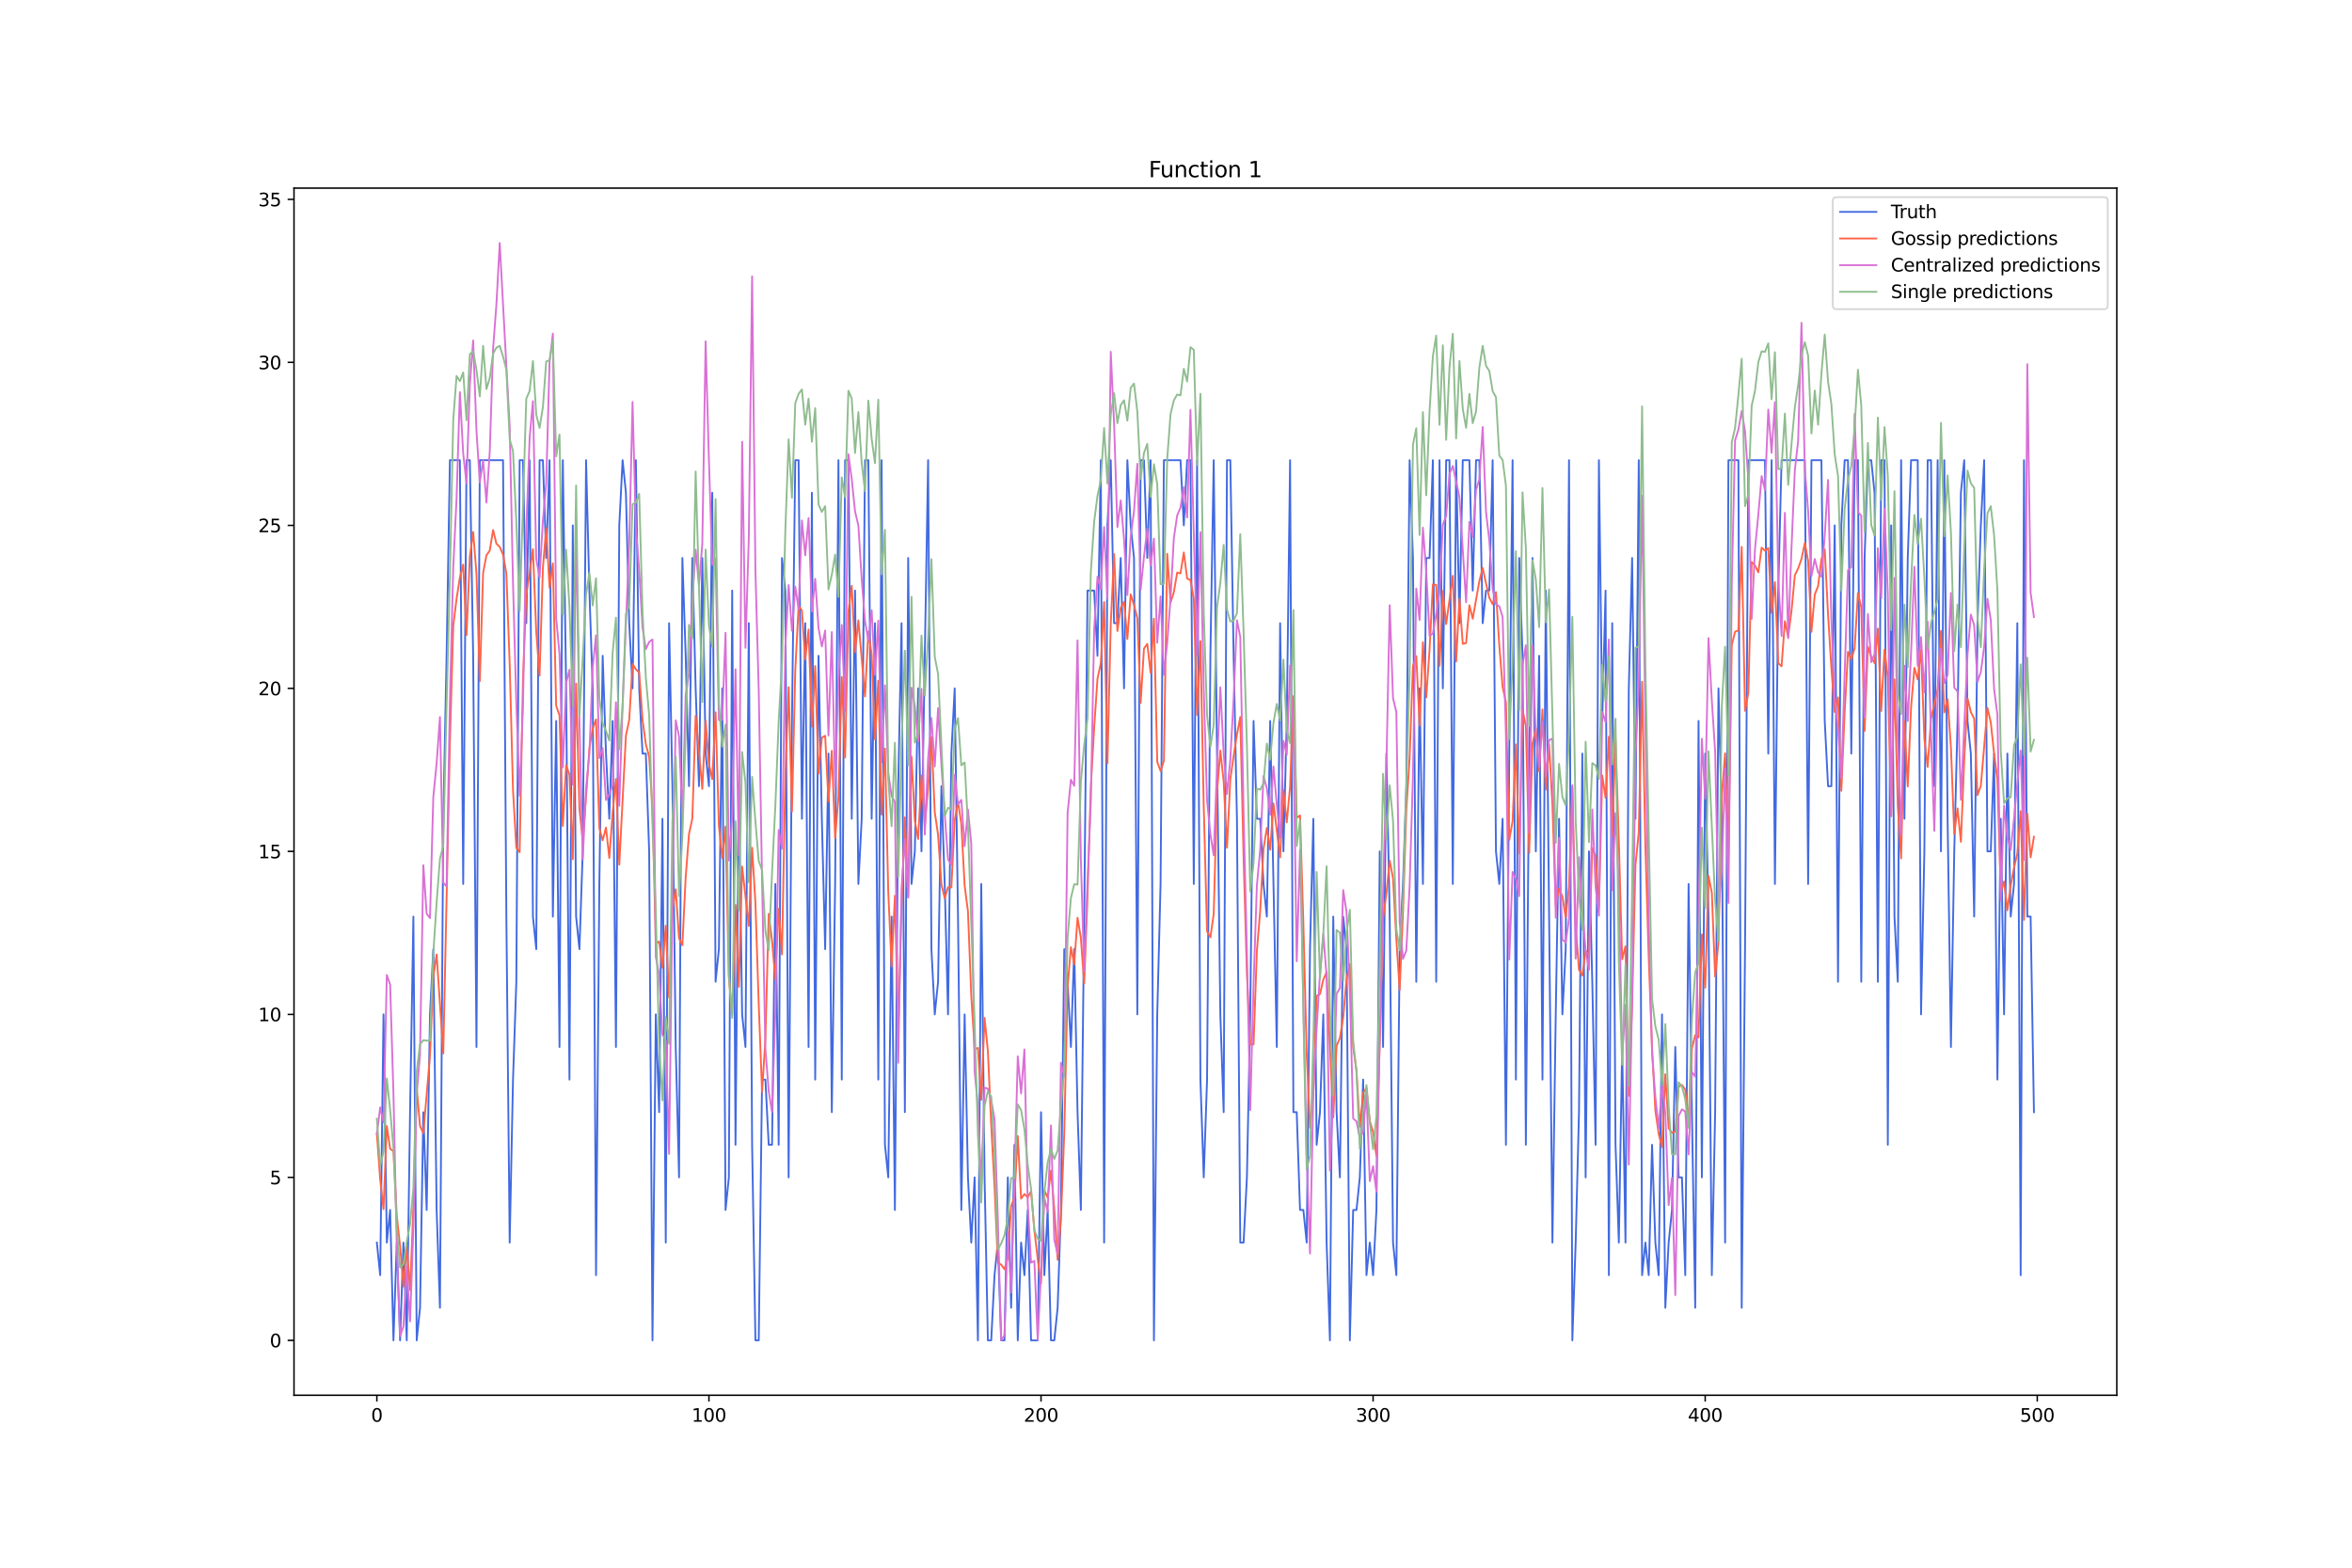 <?xml version="1.0" encoding="utf-8" standalone="no"?>
<!DOCTYPE svg PUBLIC "-//W3C//DTD SVG 1.1//EN"
  "http://www.w3.org/Graphics/SVG/1.1/DTD/svg11.dtd">
<svg xmlns:xlink="http://www.w3.org/1999/xlink" width="1296pt" height="864pt" viewBox="0 0 1296 864" xmlns="http://www.w3.org/2000/svg" version="1.1">
 <defs>
  <style type="text/css">*{stroke-linejoin: round; stroke-linecap: butt}</style>
 </defs>
 <g id="figure_1">
  <g id="patch_1">
   <path d="M 0 864 
L 1296 864 
L 1296 0 
L 0 0 
z
" style="fill: #ffffff"/>
  </g>
  <g id="axes_1">
   <g id="patch_2">
    <path d="M 162 768.96 
L 1166.4 768.96 
L 1166.4 103.68 
L 162 103.68 
z
" style="fill: #ffffff"/>
   </g>
   <g id="matplotlib.axis_1">
    <g id="xtick_1">
     <g id="line2d_1">
      <defs>
       <path id="mdc3d19de23" d="M 0 0 
L 0 3.5 
" style="stroke: #000000; stroke-width: 0.8"/>
      </defs>
      <g>
       <use xlink:href="#mdc3d19de23" x="207.655" y="768.96" style="stroke: #000000; stroke-width: 0.8"/>
      </g>
     </g>
     <g id="text_1">
      <!-- 0 -->
      <g transform="translate(204.473 783.558) scale(0.1 -0.1)">
       <defs>
        <path id="DejaVuSans-30" d="M 2034 4250 
Q 1547 4250 1301 3770 
Q 1056 3291 1056 2328 
Q 1056 1369 1301 889 
Q 1547 409 2034 409 
Q 2525 409 2770 889 
Q 3016 1369 3016 2328 
Q 3016 3291 2770 3770 
Q 2525 4250 2034 4250 
z
M 2034 4750 
Q 2819 4750 3233 4129 
Q 3647 3509 3647 2328 
Q 3647 1150 3233 529 
Q 2819 -91 2034 -91 
Q 1250 -91 836 529 
Q 422 1150 422 2328 
Q 422 3509 836 4129 
Q 1250 4750 2034 4750 
z
" transform="scale(0.016)"/>
       </defs>
       <use xlink:href="#DejaVuSans-30"/>
      </g>
     </g>
    </g>
    <g id="xtick_2">
     <g id="line2d_2">
      <g>
       <use xlink:href="#mdc3d19de23" x="390.639" y="768.96" style="stroke: #000000; stroke-width: 0.8"/>
      </g>
     </g>
     <g id="text_2">
      <!-- 100 -->
      <g transform="translate(381.095 783.558) scale(0.1 -0.1)">
       <defs>
        <path id="DejaVuSans-31" d="M 794 531 
L 1825 531 
L 1825 4091 
L 703 3866 
L 703 4441 
L 1819 4666 
L 2450 4666 
L 2450 531 
L 3481 531 
L 3481 0 
L 794 0 
L 794 531 
z
" transform="scale(0.016)"/>
       </defs>
       <use xlink:href="#DejaVuSans-31"/>
       <use xlink:href="#DejaVuSans-30" x="63.623"/>
       <use xlink:href="#DejaVuSans-30" x="127.246"/>
      </g>
     </g>
    </g>
    <g id="xtick_3">
     <g id="line2d_3">
      <g>
       <use xlink:href="#mdc3d19de23" x="573.623" y="768.96" style="stroke: #000000; stroke-width: 0.8"/>
      </g>
     </g>
     <g id="text_3">
      <!-- 200 -->
      <g transform="translate(564.079 783.558) scale(0.1 -0.1)">
       <defs>
        <path id="DejaVuSans-32" d="M 1228 531 
L 3431 531 
L 3431 0 
L 469 0 
L 469 531 
Q 828 903 1448 1529 
Q 2069 2156 2228 2338 
Q 2531 2678 2651 2914 
Q 2772 3150 2772 3378 
Q 2772 3750 2511 3984 
Q 2250 4219 1831 4219 
Q 1534 4219 1204 4116 
Q 875 4013 500 3803 
L 500 4441 
Q 881 4594 1212 4672 
Q 1544 4750 1819 4750 
Q 2544 4750 2975 4387 
Q 3406 4025 3406 3419 
Q 3406 3131 3298 2873 
Q 3191 2616 2906 2266 
Q 2828 2175 2409 1742 
Q 1991 1309 1228 531 
z
" transform="scale(0.016)"/>
       </defs>
       <use xlink:href="#DejaVuSans-32"/>
       <use xlink:href="#DejaVuSans-30" x="63.623"/>
       <use xlink:href="#DejaVuSans-30" x="127.246"/>
      </g>
     </g>
    </g>
    <g id="xtick_4">
     <g id="line2d_4">
      <g>
       <use xlink:href="#mdc3d19de23" x="756.607" y="768.96" style="stroke: #000000; stroke-width: 0.8"/>
      </g>
     </g>
     <g id="text_4">
      <!-- 300 -->
      <g transform="translate(747.063 783.558) scale(0.1 -0.1)">
       <defs>
        <path id="DejaVuSans-33" d="M 2597 2516 
Q 3050 2419 3304 2112 
Q 3559 1806 3559 1356 
Q 3559 666 3084 287 
Q 2609 -91 1734 -91 
Q 1441 -91 1130 -33 
Q 819 25 488 141 
L 488 750 
Q 750 597 1062 519 
Q 1375 441 1716 441 
Q 2309 441 2620 675 
Q 2931 909 2931 1356 
Q 2931 1769 2642 2001 
Q 2353 2234 1838 2234 
L 1294 2234 
L 1294 2753 
L 1863 2753 
Q 2328 2753 2575 2939 
Q 2822 3125 2822 3475 
Q 2822 3834 2567 4026 
Q 2313 4219 1838 4219 
Q 1578 4219 1281 4162 
Q 984 4106 628 3988 
L 628 4550 
Q 988 4650 1302 4700 
Q 1616 4750 1894 4750 
Q 2613 4750 3031 4423 
Q 3450 4097 3450 3541 
Q 3450 3153 3228 2886 
Q 3006 2619 2597 2516 
z
" transform="scale(0.016)"/>
       </defs>
       <use xlink:href="#DejaVuSans-33"/>
       <use xlink:href="#DejaVuSans-30" x="63.623"/>
       <use xlink:href="#DejaVuSans-30" x="127.246"/>
      </g>
     </g>
    </g>
    <g id="xtick_5">
     <g id="line2d_5">
      <g>
       <use xlink:href="#mdc3d19de23" x="939.591" y="768.96" style="stroke: #000000; stroke-width: 0.8"/>
      </g>
     </g>
     <g id="text_5">
      <!-- 400 -->
      <g transform="translate(930.047 783.558) scale(0.1 -0.1)">
       <defs>
        <path id="DejaVuSans-34" d="M 2419 4116 
L 825 1625 
L 2419 1625 
L 2419 4116 
z
M 2253 4666 
L 3047 4666 
L 3047 1625 
L 3713 1625 
L 3713 1100 
L 3047 1100 
L 3047 0 
L 2419 0 
L 2419 1100 
L 313 1100 
L 313 1709 
L 2253 4666 
z
" transform="scale(0.016)"/>
       </defs>
       <use xlink:href="#DejaVuSans-34"/>
       <use xlink:href="#DejaVuSans-30" x="63.623"/>
       <use xlink:href="#DejaVuSans-30" x="127.246"/>
      </g>
     </g>
    </g>
    <g id="xtick_6">
     <g id="line2d_6">
      <g>
       <use xlink:href="#mdc3d19de23" x="1122.575" y="768.96" style="stroke: #000000; stroke-width: 0.8"/>
      </g>
     </g>
     <g id="text_6">
      <!-- 500 -->
      <g transform="translate(1113.032 783.558) scale(0.1 -0.1)">
       <defs>
        <path id="DejaVuSans-35" d="M 691 4666 
L 3169 4666 
L 3169 4134 
L 1269 4134 
L 1269 2991 
Q 1406 3038 1543 3061 
Q 1681 3084 1819 3084 
Q 2600 3084 3056 2656 
Q 3513 2228 3513 1497 
Q 3513 744 3044 326 
Q 2575 -91 1722 -91 
Q 1428 -91 1123 -41 
Q 819 9 494 109 
L 494 744 
Q 775 591 1075 516 
Q 1375 441 1709 441 
Q 2250 441 2565 725 
Q 2881 1009 2881 1497 
Q 2881 1984 2565 2268 
Q 2250 2553 1709 2553 
Q 1456 2553 1204 2497 
Q 953 2441 691 2322 
L 691 4666 
z
" transform="scale(0.016)"/>
       </defs>
       <use xlink:href="#DejaVuSans-35"/>
       <use xlink:href="#DejaVuSans-30" x="63.623"/>
       <use xlink:href="#DejaVuSans-30" x="127.246"/>
      </g>
     </g>
    </g>
   </g>
   <g id="matplotlib.axis_2">
    <g id="ytick_1">
     <g id="line2d_7">
      <defs>
       <path id="m608ee6c0a7" d="M 0 0 
L -3.5 0 
" style="stroke: #000000; stroke-width: 0.8"/>
      </defs>
      <g>
       <use xlink:href="#m608ee6c0a7" x="162" y="738.72" style="stroke: #000000; stroke-width: 0.8"/>
      </g>
     </g>
     <g id="text_7">
      <!-- 0 -->
      <g transform="translate(148.637 742.519) scale(0.1 -0.1)">
       <use xlink:href="#DejaVuSans-30"/>
      </g>
     </g>
    </g>
    <g id="ytick_2">
     <g id="line2d_8">
      <g>
       <use xlink:href="#m608ee6c0a7" x="162" y="648.886" style="stroke: #000000; stroke-width: 0.8"/>
      </g>
     </g>
     <g id="text_8">
      <!-- 5 -->
      <g transform="translate(148.637 652.685) scale(0.1 -0.1)">
       <use xlink:href="#DejaVuSans-35"/>
      </g>
     </g>
    </g>
    <g id="ytick_3">
     <g id="line2d_9">
      <g>
       <use xlink:href="#m608ee6c0a7" x="162" y="559.052" style="stroke: #000000; stroke-width: 0.8"/>
      </g>
     </g>
     <g id="text_9">
      <!-- 10 -->
      <g transform="translate(142.275 562.851) scale(0.1 -0.1)">
       <use xlink:href="#DejaVuSans-31"/>
       <use xlink:href="#DejaVuSans-30" x="63.623"/>
      </g>
     </g>
    </g>
    <g id="ytick_4">
     <g id="line2d_10">
      <g>
       <use xlink:href="#m608ee6c0a7" x="162" y="469.218" style="stroke: #000000; stroke-width: 0.8"/>
      </g>
     </g>
     <g id="text_10">
      <!-- 15 -->
      <g transform="translate(142.275 473.017) scale(0.1 -0.1)">
       <use xlink:href="#DejaVuSans-31"/>
       <use xlink:href="#DejaVuSans-35" x="63.623"/>
      </g>
     </g>
    </g>
    <g id="ytick_5">
     <g id="line2d_11">
      <g>
       <use xlink:href="#m608ee6c0a7" x="162" y="379.384" style="stroke: #000000; stroke-width: 0.8"/>
      </g>
     </g>
     <g id="text_11">
      <!-- 20 -->
      <g transform="translate(142.275 383.183) scale(0.1 -0.1)">
       <use xlink:href="#DejaVuSans-32"/>
       <use xlink:href="#DejaVuSans-30" x="63.623"/>
      </g>
     </g>
    </g>
    <g id="ytick_6">
     <g id="line2d_12">
      <g>
       <use xlink:href="#m608ee6c0a7" x="162" y="289.55" style="stroke: #000000; stroke-width: 0.8"/>
      </g>
     </g>
     <g id="text_12">
      <!-- 25 -->
      <g transform="translate(142.275 293.349) scale(0.1 -0.1)">
       <use xlink:href="#DejaVuSans-32"/>
       <use xlink:href="#DejaVuSans-35" x="63.623"/>
      </g>
     </g>
    </g>
    <g id="ytick_7">
     <g id="line2d_13">
      <g>
       <use xlink:href="#m608ee6c0a7" x="162" y="199.716" style="stroke: #000000; stroke-width: 0.8"/>
      </g>
     </g>
     <g id="text_13">
      <!-- 30 -->
      <g transform="translate(142.275 203.515) scale(0.1 -0.1)">
       <use xlink:href="#DejaVuSans-33"/>
       <use xlink:href="#DejaVuSans-30" x="63.623"/>
      </g>
     </g>
    </g>
    <g id="ytick_8">
     <g id="line2d_14">
      <g>
       <use xlink:href="#m608ee6c0a7" x="162" y="109.882" style="stroke: #000000; stroke-width: 0.8"/>
      </g>
     </g>
     <g id="text_14">
      <!-- 35 -->
      <g transform="translate(142.275 113.681) scale(0.1 -0.1)">
       <use xlink:href="#DejaVuSans-33"/>
       <use xlink:href="#DejaVuSans-35" x="63.623"/>
      </g>
     </g>
    </g>
   </g>
   <g id="line2d_15">
    <path d="M 207.655 684.82 
L 209.484 702.786 
L 211.314 559.052 
L 213.144 684.82 
L 214.974 666.853 
L 216.804 738.72 
L 218.634 684.82 
L 220.463 738.72 
L 222.293 684.82 
L 224.123 738.72 
L 225.953 612.952 
L 227.783 505.152 
L 229.613 738.72 
L 231.442 720.753 
L 233.272 612.952 
L 235.102 666.853 
L 236.932 559.052 
L 238.762 523.118 
L 240.592 666.853 
L 242.422 720.753 
L 244.251 451.251 
L 246.081 361.417 
L 247.911 253.616 
L 253.401 253.616 
L 255.23 487.185 
L 257.06 253.616 
L 258.89 253.616 
L 260.72 361.417 
L 262.55 577.019 
L 264.38 253.616 
L 277.189 253.616 
L 279.018 505.152 
L 280.848 684.82 
L 282.678 594.986 
L 284.508 541.085 
L 286.338 253.616 
L 288.168 253.616 
L 289.997 343.45 
L 291.827 253.616 
L 293.657 505.152 
L 295.487 523.118 
L 297.317 253.616 
L 299.147 253.616 
L 300.976 307.517 
L 302.806 253.616 
L 304.636 505.152 
L 306.466 397.351 
L 308.296 577.019 
L 310.126 253.616 
L 311.956 379.384 
L 313.785 594.986 
L 315.615 289.55 
L 317.445 505.152 
L 319.275 523.118 
L 321.105 469.218 
L 322.935 253.616 
L 324.764 325.483 
L 326.594 379.384 
L 328.424 702.786 
L 330.254 487.185 
L 332.084 361.417 
L 333.914 415.318 
L 335.743 451.251 
L 337.573 397.351 
L 339.403 577.019 
L 341.233 289.55 
L 343.063 253.616 
L 344.893 271.583 
L 346.723 343.45 
L 348.552 379.384 
L 350.382 253.616 
L 352.212 379.384 
L 354.042 415.318 
L 355.872 415.318 
L 357.702 469.218 
L 359.531 738.72 
L 361.361 559.052 
L 363.191 612.952 
L 365.021 451.251 
L 366.851 684.82 
L 368.681 343.45 
L 370.51 433.284 
L 372.34 577.019 
L 374.17 648.886 
L 376 307.517 
L 377.83 361.417 
L 379.66 433.284 
L 381.489 307.517 
L 383.319 379.384 
L 385.149 433.284 
L 386.979 307.517 
L 388.809 415.318 
L 390.639 433.284 
L 392.469 271.583 
L 394.298 541.085 
L 396.128 523.118 
L 397.958 379.384 
L 399.788 666.853 
L 401.618 648.886 
L 403.448 325.483 
L 405.277 630.919 
L 407.107 433.284 
L 408.937 559.052 
L 410.767 577.019 
L 412.597 343.45 
L 414.427 630.919 
L 416.256 738.72 
L 418.086 738.72 
L 419.916 594.986 
L 421.746 594.986 
L 423.576 630.919 
L 425.406 630.919 
L 427.236 487.185 
L 429.065 630.919 
L 430.895 307.517 
L 432.725 325.483 
L 434.555 648.886 
L 436.385 397.351 
L 438.215 253.616 
L 440.044 253.616 
L 441.874 451.251 
L 443.704 343.45 
L 445.534 577.019 
L 447.364 271.583 
L 449.194 594.986 
L 451.023 361.417 
L 452.853 451.251 
L 454.683 523.118 
L 456.513 415.318 
L 458.343 612.952 
L 460.173 487.185 
L 462.003 253.616 
L 463.832 594.986 
L 465.662 253.616 
L 467.492 253.616 
L 469.322 451.251 
L 471.152 325.483 
L 472.982 487.185 
L 474.811 451.251 
L 476.641 253.616 
L 478.471 253.616 
L 480.301 451.251 
L 482.131 343.45 
L 483.961 594.986 
L 485.79 253.616 
L 487.62 630.919 
L 489.45 648.886 
L 491.28 505.152 
L 493.11 666.853 
L 494.94 433.284 
L 496.77 343.45 
L 498.599 612.952 
L 500.429 307.517 
L 502.259 487.185 
L 504.089 469.218 
L 505.919 379.384 
L 507.749 469.218 
L 511.408 253.616 
L 513.238 523.118 
L 515.068 559.052 
L 516.898 541.085 
L 518.728 433.284 
L 520.557 487.185 
L 522.387 559.052 
L 524.217 415.318 
L 526.047 379.384 
L 527.877 505.152 
L 529.707 666.853 
L 531.536 559.052 
L 533.366 648.886 
L 535.196 684.82 
L 537.026 648.886 
L 538.856 738.72 
L 540.686 487.185 
L 542.516 648.886 
L 544.345 738.72 
L 546.175 738.72 
L 548.005 702.786 
L 549.835 684.82 
L 551.665 738.72 
L 553.495 738.72 
L 555.324 648.886 
L 557.154 720.753 
L 558.984 630.919 
L 560.814 738.72 
L 562.644 684.82 
L 564.474 702.786 
L 566.303 666.853 
L 568.133 738.72 
L 571.793 738.72 
L 573.623 612.952 
L 575.453 702.786 
L 577.283 666.853 
L 579.112 738.72 
L 580.942 738.72 
L 582.772 720.753 
L 584.602 666.853 
L 586.432 523.118 
L 588.262 541.085 
L 590.091 577.019 
L 591.921 523.118 
L 593.751 612.952 
L 595.581 666.853 
L 597.411 505.152 
L 599.241 325.483 
L 602.9 325.483 
L 604.73 361.417 
L 606.56 253.616 
L 608.39 684.82 
L 610.22 289.55 
L 612.05 253.616 
L 613.879 343.45 
L 615.709 343.45 
L 617.539 307.517 
L 619.369 379.384 
L 621.199 253.616 
L 623.029 289.55 
L 624.858 307.517 
L 626.688 559.052 
L 628.518 253.616 
L 630.348 253.616 
L 632.178 307.517 
L 634.008 253.616 
L 635.837 738.72 
L 637.667 559.052 
L 639.497 487.185 
L 641.327 253.616 
L 650.476 253.616 
L 652.306 289.55 
L 654.136 253.616 
L 655.966 253.616 
L 657.796 487.185 
L 659.625 253.616 
L 661.455 594.986 
L 663.285 648.886 
L 665.115 594.986 
L 666.945 361.417 
L 668.775 253.616 
L 670.604 415.318 
L 672.434 559.052 
L 674.264 612.952 
L 676.094 253.616 
L 677.924 253.616 
L 679.754 361.417 
L 681.583 451.251 
L 683.413 684.82 
L 685.243 684.82 
L 687.073 648.886 
L 688.903 559.052 
L 690.733 397.351 
L 692.563 451.251 
L 694.392 451.251 
L 696.222 487.185 
L 698.052 505.152 
L 699.882 397.351 
L 703.542 577.019 
L 705.371 343.45 
L 707.201 469.218 
L 709.031 397.351 
L 710.861 253.616 
L 712.691 612.952 
L 714.521 612.952 
L 716.35 666.853 
L 718.18 666.853 
L 720.01 684.82 
L 721.84 523.118 
L 723.67 451.251 
L 725.5 630.919 
L 727.33 612.952 
L 729.159 559.052 
L 730.989 684.82 
L 732.819 738.72 
L 734.649 505.152 
L 736.479 612.952 
L 738.309 648.886 
L 740.138 505.152 
L 741.968 523.118 
L 743.798 738.72 
L 745.628 666.853 
L 747.458 666.853 
L 749.288 648.886 
L 751.117 594.986 
L 752.947 702.786 
L 754.777 684.82 
L 756.607 702.786 
L 758.437 666.853 
L 760.267 469.218 
L 762.097 577.019 
L 763.926 415.318 
L 765.756 505.152 
L 767.586 684.82 
L 769.416 702.786 
L 771.246 523.118 
L 773.076 487.185 
L 774.905 433.284 
L 776.735 253.616 
L 778.565 307.517 
L 780.395 541.085 
L 782.225 379.384 
L 784.055 487.185 
L 785.884 307.517 
L 787.714 307.517 
L 789.544 253.616 
L 791.374 541.085 
L 793.204 253.616 
L 795.034 379.384 
L 796.864 253.616 
L 798.693 253.616 
L 800.523 487.185 
L 802.353 253.616 
L 804.183 343.45 
L 806.013 253.616 
L 809.672 253.616 
L 811.502 325.483 
L 813.332 253.616 
L 815.162 253.616 
L 816.992 343.45 
L 818.822 325.483 
L 820.651 325.483 
L 822.481 253.616 
L 824.311 469.218 
L 826.141 487.185 
L 827.971 451.251 
L 829.801 630.919 
L 831.63 415.318 
L 833.46 253.616 
L 835.29 594.986 
L 837.12 307.517 
L 838.95 361.417 
L 840.78 630.919 
L 842.61 415.318 
L 844.439 307.517 
L 846.269 469.218 
L 848.099 361.417 
L 849.929 594.986 
L 851.759 325.483 
L 855.418 684.82 
L 857.248 559.052 
L 859.078 451.251 
L 860.908 559.052 
L 862.738 523.118 
L 864.568 253.616 
L 866.397 738.72 
L 868.227 684.82 
L 870.057 612.952 
L 871.887 415.318 
L 873.717 648.886 
L 875.547 469.218 
L 877.377 541.085 
L 879.206 630.919 
L 881.036 253.616 
L 882.866 397.351 
L 884.696 325.483 
L 886.526 702.786 
L 888.356 343.45 
L 890.185 630.919 
L 892.015 684.82 
L 893.845 577.019 
L 895.675 684.82 
L 897.505 379.384 
L 899.335 307.517 
L 901.164 451.251 
L 902.994 253.616 
L 904.824 702.786 
L 906.654 684.82 
L 908.484 702.786 
L 910.314 630.919 
L 912.144 684.82 
L 913.973 702.786 
L 915.803 559.052 
L 917.633 720.753 
L 919.463 684.82 
L 921.293 666.853 
L 923.123 577.019 
L 924.952 648.886 
L 926.782 648.886 
L 928.612 702.786 
L 930.442 487.185 
L 932.272 612.952 
L 934.102 720.753 
L 935.931 397.351 
L 937.761 648.886 
L 939.591 415.318 
L 941.421 505.152 
L 943.251 702.786 
L 945.081 612.952 
L 946.911 379.384 
L 948.74 451.251 
L 950.57 684.82 
L 952.4 253.616 
L 957.89 253.616 
L 959.719 720.753 
L 961.549 523.118 
L 963.379 253.616 
L 972.528 253.616 
L 974.358 415.318 
L 976.188 253.616 
L 978.018 487.185 
L 979.848 325.483 
L 981.678 253.616 
L 994.486 253.616 
L 996.316 487.185 
L 998.146 253.616 
L 1003.636 253.616 
L 1005.465 397.351 
L 1007.295 433.284 
L 1009.125 433.284 
L 1010.955 289.55 
L 1012.785 541.085 
L 1014.615 289.55 
L 1016.444 253.616 
L 1018.274 253.616 
L 1020.104 415.318 
L 1021.934 253.616 
L 1023.764 253.616 
L 1025.594 541.085 
L 1027.424 307.517 
L 1029.253 253.616 
L 1031.083 253.616 
L 1032.913 271.583 
L 1034.743 541.085 
L 1036.573 253.616 
L 1038.403 253.616 
L 1040.232 630.919 
L 1042.062 289.55 
L 1043.892 505.152 
L 1045.722 541.085 
L 1047.552 253.616 
L 1049.382 451.251 
L 1051.211 307.517 
L 1053.041 253.616 
L 1056.701 253.616 
L 1058.531 559.052 
L 1060.361 469.218 
L 1062.191 253.616 
L 1064.02 253.616 
L 1065.85 433.284 
L 1067.68 253.616 
L 1069.51 469.218 
L 1071.34 253.616 
L 1073.17 451.251 
L 1074.999 577.019 
L 1076.829 469.218 
L 1078.659 397.351 
L 1080.489 271.583 
L 1082.319 253.616 
L 1084.149 397.351 
L 1085.978 415.318 
L 1087.808 505.152 
L 1089.638 343.45 
L 1091.468 289.55 
L 1093.298 253.616 
L 1095.128 469.218 
L 1096.958 469.218 
L 1098.787 415.318 
L 1100.617 594.986 
L 1102.447 451.251 
L 1104.277 559.052 
L 1106.107 415.318 
L 1107.937 505.152 
L 1109.766 487.185 
L 1111.596 343.45 
L 1113.426 702.786 
L 1115.256 253.616 
L 1117.086 505.152 
L 1118.916 505.152 
L 1120.745 612.952 
L 1120.745 612.952 
" clip-path="url(#p9d511577e4)" style="fill: none; stroke: #4169e1; stroke-linecap: square"/>
   </g>
   <g id="line2d_16">
    <path d="M 207.655 624.618 
L 209.484 649.99 
L 211.314 666.431 
L 213.144 620.6 
L 214.974 633.186 
L 216.804 634.45 
L 218.634 670.069 
L 220.463 686.858 
L 222.293 709.064 
L 224.123 687.302 
L 225.953 711.032 
L 227.783 665.242 
L 229.613 599.518 
L 231.442 620.645 
L 233.272 624.54 
L 236.932 581.748 
L 238.762 538.182 
L 240.592 526.014 
L 244.251 580.612 
L 247.911 409.073 
L 249.741 344.952 
L 251.571 330.086 
L 253.401 318.261 
L 255.23 311.159 
L 257.06 349.996 
L 258.89 306.728 
L 260.72 293.189 
L 262.55 316.276 
L 264.38 375.419 
L 266.209 315.64 
L 268.039 306.008 
L 269.869 303.417 
L 271.699 292.105 
L 273.529 299.617 
L 275.359 301.437 
L 277.189 305.71 
L 279.018 315.922 
L 280.848 365.934 
L 282.678 435.622 
L 284.508 467.165 
L 286.338 469.677 
L 288.168 374.414 
L 289.997 327.954 
L 293.657 302.666 
L 295.487 348.393 
L 297.317 372.33 
L 299.147 313.055 
L 300.976 290.955 
L 302.806 324 
L 304.636 310.506 
L 306.466 388.95 
L 308.296 394.306 
L 310.126 455.182 
L 311.956 421.726 
L 313.785 426.902 
L 315.615 473.519 
L 317.445 376.758 
L 319.275 445.8 
L 321.105 463.108 
L 322.935 439.235 
L 324.764 412.582 
L 326.594 401.494 
L 328.424 396.5 
L 330.254 456.48 
L 332.084 463.162 
L 333.914 456.096 
L 335.743 472.922 
L 337.573 447.865 
L 339.403 429.307 
L 341.233 476.552 
L 344.893 405.395 
L 346.723 396.814 
L 348.552 365.957 
L 350.382 368.898 
L 352.212 370.653 
L 354.042 396.583 
L 355.872 410.27 
L 357.702 417.025 
L 359.531 445.873 
L 361.361 520.047 
L 363.191 518.905 
L 365.021 533.373 
L 366.851 510.193 
L 368.681 549.815 
L 370.51 501.667 
L 372.34 490.088 
L 374.17 517.19 
L 376 520.961 
L 377.83 483.344 
L 379.66 459.614 
L 381.489 451.107 
L 383.319 394.467 
L 386.979 434.809 
L 388.809 397.116 
L 390.639 421.128 
L 392.469 429.402 
L 394.298 392.593 
L 396.128 455.138 
L 397.958 472.97 
L 399.788 455.519 
L 401.618 538.663 
L 403.448 559.289 
L 405.277 498.756 
L 407.107 543.872 
L 408.937 477.571 
L 412.597 510.339 
L 414.427 467.237 
L 416.256 497.666 
L 418.086 553.675 
L 419.916 601.82 
L 421.746 572.869 
L 423.576 503.632 
L 425.406 518.431 
L 427.236 539.77 
L 429.065 500.905 
L 430.895 526.02 
L 432.725 427.726 
L 434.555 378.73 
L 436.385 447.282 
L 438.215 369.373 
L 440.044 333.863 
L 441.874 336.515 
L 443.704 363.519 
L 445.534 346.967 
L 447.364 400.479 
L 449.194 367.089 
L 451.023 426.416 
L 452.853 406.533 
L 454.683 405.498 
L 456.513 441.793 
L 458.343 413.785 
L 460.173 461.803 
L 462.003 439.378 
L 463.832 373.083 
L 465.662 417.528 
L 467.492 337.081 
L 469.322 322.836 
L 471.152 359.463 
L 472.982 341.904 
L 476.641 383.857 
L 478.471 348.093 
L 480.301 360.705 
L 482.131 407.485 
L 483.961 375.175 
L 485.79 448.962 
L 487.62 412.539 
L 489.45 491.573 
L 491.28 532.666 
L 493.11 493.648 
L 494.94 568.046 
L 496.77 498.304 
L 498.599 450.473 
L 500.429 494.071 
L 502.259 417.014 
L 504.089 452.279 
L 505.919 462.375 
L 507.749 427.416 
L 509.578 455.322 
L 511.408 434.316 
L 513.238 406.239 
L 515.068 447.535 
L 516.898 460.116 
L 518.728 487.368 
L 520.557 495.049 
L 522.387 488.963 
L 524.217 489.088 
L 526.047 452.23 
L 527.877 441.856 
L 529.707 454.056 
L 531.536 488.043 
L 533.366 502.298 
L 535.196 549.05 
L 537.026 578.062 
L 538.856 577.548 
L 540.686 606.168 
L 542.516 560.981 
L 544.345 579.317 
L 546.175 619.869 
L 548.005 653.701 
L 549.835 695.805 
L 551.665 696.983 
L 553.495 699.515 
L 555.324 693.341 
L 557.154 664.891 
L 558.984 659.773 
L 560.814 626.092 
L 562.644 660.611 
L 564.474 658.053 
L 566.303 659.953 
L 568.133 656.489 
L 569.963 677.993 
L 571.793 693.894 
L 573.623 707.291 
L 575.453 655.983 
L 577.283 660.116 
L 579.112 645.178 
L 580.942 666.196 
L 582.772 694.285 
L 584.602 671.904 
L 586.432 624.434 
L 588.262 544.029 
L 590.091 522.032 
L 591.921 531.495 
L 593.751 505.8 
L 595.581 516.937 
L 597.411 541.997 
L 599.241 494.365 
L 601.07 433.458 
L 602.9 401.17 
L 604.73 374.091 
L 606.56 365.521 
L 608.39 331.812 
L 610.22 420.749 
L 612.05 343.756 
L 613.879 305.351 
L 615.709 347.791 
L 617.539 334.93 
L 619.369 331.719 
L 621.199 352.189 
L 623.029 327.596 
L 624.858 333.45 
L 626.688 340.72 
L 628.518 387.387 
L 630.348 357.48 
L 632.178 354.826 
L 634.008 370.786 
L 635.837 340.989 
L 637.667 419.827 
L 639.497 424.95 
L 641.327 419.295 
L 643.157 305.196 
L 644.987 332.093 
L 646.817 326.368 
L 648.646 315.561 
L 650.476 316.026 
L 652.306 304.461 
L 654.136 318.817 
L 655.966 319.755 
L 657.796 329.932 
L 659.625 394.029 
L 661.455 353.342 
L 663.285 444.615 
L 665.115 513.298 
L 666.945 516.594 
L 668.775 503.754 
L 670.604 436.794 
L 672.434 413.67 
L 674.264 430.772 
L 676.094 467.215 
L 677.924 429.493 
L 679.754 416.523 
L 681.583 404.887 
L 683.413 395.184 
L 685.243 472.86 
L 687.073 536.82 
L 688.903 575.57 
L 690.733 575.648 
L 692.563 524.147 
L 694.392 501.996 
L 696.222 467.796 
L 698.052 456.33 
L 699.882 468.322 
L 701.712 442.804 
L 705.371 472.549 
L 707.201 435.671 
L 709.031 453.253 
L 710.861 433.592 
L 712.691 383.693 
L 714.521 450.766 
L 716.35 449.418 
L 718.18 508.768 
L 720.01 580.479 
L 721.84 621.538 
L 723.67 602.744 
L 725.5 548.869 
L 727.33 547.886 
L 729.159 539.961 
L 730.989 535.75 
L 732.819 577.078 
L 734.649 615.845 
L 736.479 576.416 
L 738.309 572.116 
L 740.138 560.654 
L 741.968 539.597 
L 743.798 531.384 
L 745.628 577.012 
L 747.458 590.041 
L 749.288 620.934 
L 751.117 602.352 
L 752.947 599.52 
L 754.777 617.803 
L 756.607 623.927 
L 758.437 637.094 
L 760.267 574.848 
L 762.097 506.008 
L 763.926 492.604 
L 765.756 474.305 
L 767.586 484.04 
L 769.416 517.764 
L 771.246 545.678 
L 773.076 502.909 
L 774.905 446.649 
L 776.735 417.223 
L 778.565 366.982 
L 780.395 361.599 
L 782.225 399.952 
L 784.055 353.967 
L 785.884 384.385 
L 787.714 358.008 
L 789.544 322.048 
L 791.374 322.358 
L 793.204 366.95 
L 795.034 325.815 
L 796.864 343.966 
L 800.523 317.346 
L 802.353 364.596 
L 804.183 330.032 
L 806.013 354.853 
L 807.843 354.421 
L 809.672 333.587 
L 811.502 340.999 
L 815.162 320.196 
L 816.992 312.969 
L 818.822 321.555 
L 820.651 329.48 
L 822.481 333.024 
L 824.311 326.334 
L 826.141 355.803 
L 827.971 378.657 
L 829.801 387.004 
L 831.63 462.902 
L 833.46 452.548 
L 835.29 410.274 
L 837.12 470.258 
L 838.95 391.172 
L 840.78 400.272 
L 842.61 470.072 
L 844.439 409.981 
L 846.269 401.338 
L 848.099 425.102 
L 849.929 390.993 
L 851.759 435.16 
L 853.589 410.469 
L 855.418 443.661 
L 857.248 499.353 
L 859.078 489.622 
L 860.908 494.077 
L 862.738 505.499 
L 864.568 488.365 
L 866.397 433.821 
L 868.227 510.579 
L 870.057 534.452 
L 871.887 537.659 
L 873.717 524.042 
L 875.547 526.572 
L 877.377 467.403 
L 879.206 471.821 
L 881.036 500.393 
L 882.866 427.415 
L 884.696 439.745 
L 886.526 406.015 
L 888.356 461.277 
L 890.185 406.887 
L 892.015 463.956 
L 893.845 528.688 
L 895.675 521.523 
L 897.505 603.973 
L 899.335 552.969 
L 901.164 476.875 
L 902.994 458.667 
L 904.824 375.702 
L 906.654 466.48 
L 908.484 527.874 
L 910.314 577.836 
L 912.144 612.139 
L 913.973 624.936 
L 915.803 632.186 
L 917.633 592.051 
L 919.463 621.851 
L 921.293 624.32 
L 923.123 623.664 
L 924.952 599.048 
L 926.782 597.956 
L 928.612 600.558 
L 930.442 618.009 
L 932.272 577.806 
L 934.102 570.453 
L 935.931 571.777 
L 937.761 514.949 
L 939.591 544.355 
L 941.421 482.748 
L 943.251 491.944 
L 945.081 538.231 
L 946.911 519.394 
L 948.74 438.504 
L 950.57 415.173 
L 952.4 470.999 
L 954.23 355.643 
L 956.06 348.14 
L 957.89 347.462 
L 959.719 301.392 
L 961.549 391.804 
L 963.379 381.817 
L 965.209 309.683 
L 967.039 311.665 
L 968.869 315.426 
L 970.698 301.814 
L 972.528 303.519 
L 974.358 302.05 
L 976.188 337.804 
L 978.018 320.827 
L 979.848 365.466 
L 981.678 367.231 
L 983.507 342.364 
L 985.337 350.882 
L 987.167 336.465 
L 988.997 317.052 
L 990.827 313.26 
L 992.657 308.062 
L 994.486 299.307 
L 996.316 309.125 
L 998.146 348.231 
L 999.976 327.64 
L 1001.806 322.979 
L 1003.636 308.202 
L 1005.465 302.793 
L 1007.295 338.87 
L 1009.125 368.143 
L 1010.955 392.427 
L 1012.785 384.342 
L 1014.615 435.862 
L 1016.444 392.516 
L 1018.274 359.254 
L 1020.104 363.43 
L 1021.934 357.284 
L 1023.764 326.857 
L 1025.594 334.782 
L 1027.424 402.822 
L 1029.253 356.478 
L 1031.083 362.059 
L 1032.913 365.457 
L 1034.743 346.444 
L 1036.573 391.852 
L 1038.403 358.031 
L 1040.232 373.265 
L 1042.062 449.689 
L 1043.892 374.409 
L 1045.722 444.218 
L 1047.552 473.11 
L 1049.382 397.385 
L 1051.211 433.412 
L 1053.041 389.676 
L 1054.871 368.088 
L 1056.701 374.45 
L 1058.531 357.966 
L 1060.361 407.212 
L 1062.191 422.688 
L 1064.02 396.299 
L 1065.85 387.797 
L 1067.68 380.013 
L 1069.51 347.694 
L 1071.34 392.629 
L 1073.17 385.306 
L 1074.999 411.721 
L 1076.829 459.652 
L 1078.659 445.546 
L 1080.489 463.953 
L 1082.319 419.027 
L 1084.149 384.869 
L 1085.978 392.438 
L 1087.808 396.109 
L 1089.638 438.221 
L 1091.468 433.159 
L 1095.128 390.129 
L 1096.958 398.109 
L 1098.787 415.424 
L 1100.617 429.391 
L 1102.447 491.601 
L 1104.277 485.851 
L 1106.107 501.695 
L 1107.937 487.911 
L 1109.766 478.203 
L 1111.596 470.361 
L 1113.426 447.068 
L 1115.256 506.962 
L 1117.086 448.342 
L 1118.916 472.542 
L 1120.745 461.156 
L 1120.745 461.156 
" clip-path="url(#p9d511577e4)" style="fill: none; stroke: #ff6347; stroke-linecap: square"/>
   </g>
   <g id="line2d_17">
    <path d="M 207.655 625.162 
L 209.484 610.322 
L 211.314 618.531 
L 213.144 537.364 
L 214.974 542.595 
L 216.804 602.742 
L 218.634 687.144 
L 220.463 736.367 
L 222.293 731.034 
L 224.123 698.139 
L 225.953 728.275 
L 227.783 677.306 
L 229.613 602.88 
L 231.442 580.986 
L 233.272 476.85 
L 235.102 503.593 
L 236.932 505.955 
L 238.762 439.269 
L 240.592 420.689 
L 242.422 395.16 
L 244.251 486.526 
L 246.081 488.543 
L 247.911 385.631 
L 249.741 312.952 
L 251.571 274.65 
L 253.401 216.127 
L 255.23 249.982 
L 257.06 266.335 
L 258.89 211.92 
L 260.72 187.668 
L 262.55 237.457 
L 264.38 265.905 
L 266.209 253.499 
L 268.039 276.987 
L 269.869 248.835 
L 271.699 192.284 
L 273.529 167.803 
L 275.359 133.92 
L 279.018 201.872 
L 280.848 234.819 
L 282.678 321.296 
L 284.508 387.541 
L 286.338 438.546 
L 288.168 388.641 
L 289.997 292.031 
L 291.827 241.436 
L 293.657 221.095 
L 295.487 308.092 
L 297.317 318.322 
L 299.147 286.924 
L 300.976 266.327 
L 302.806 199.778 
L 304.636 183.873 
L 306.466 340.728 
L 308.296 360.43 
L 310.126 422.933 
L 311.956 376.299 
L 313.785 369.11 
L 315.615 432.421 
L 317.445 291.338 
L 319.275 397.851 
L 321.105 473.549 
L 322.935 434.515 
L 324.764 415.271 
L 326.594 367.828 
L 328.424 350.106 
L 330.254 417.797 
L 332.084 412.345 
L 333.914 440.918 
L 335.743 437.923 
L 337.573 432.48 
L 339.403 387.018 
L 341.233 444.103 
L 343.063 388.695 
L 346.723 299.362 
L 348.552 221.518 
L 350.382 290.938 
L 352.212 314.501 
L 354.042 345.987 
L 355.872 357.779 
L 357.702 353.779 
L 359.531 352.44 
L 361.361 527.308 
L 363.191 537.22 
L 365.021 570.221 
L 366.851 573.299 
L 368.681 635.928 
L 370.51 496.678 
L 372.34 396.984 
L 374.17 405.944 
L 376 450.955 
L 377.83 382.923 
L 379.66 371.489 
L 381.489 331.006 
L 383.319 302.974 
L 385.149 322.69 
L 386.979 299.683 
L 388.809 188.108 
L 390.639 253.835 
L 392.469 311.351 
L 394.298 307.659 
L 396.128 396.858 
L 397.958 396.802 
L 399.788 348.725 
L 401.618 474.248 
L 403.448 450.567 
L 405.277 368.849 
L 407.107 471.358 
L 408.937 243.519 
L 410.767 357.04 
L 412.597 296.772 
L 414.427 152.318 
L 416.256 314.705 
L 418.086 380.73 
L 419.916 485.206 
L 421.746 578.037 
L 423.576 601.387 
L 425.406 612.9 
L 427.236 558.313 
L 429.065 457.448 
L 430.895 467.725 
L 432.725 356.442 
L 434.555 322.449 
L 436.385 347.627 
L 438.215 323.318 
L 440.044 335.762 
L 441.874 286.855 
L 443.704 306.067 
L 445.534 285.519 
L 447.364 337.077 
L 449.194 319.005 
L 451.023 346.193 
L 452.853 356.294 
L 454.683 347.484 
L 456.513 405.392 
L 458.343 348.348 
L 460.173 433.635 
L 462.003 373.869 
L 463.832 344.424 
L 465.662 392.036 
L 467.492 250.368 
L 469.322 264.077 
L 471.152 281.854 
L 472.982 289.622 
L 474.811 319.265 
L 476.641 342.228 
L 478.471 352.937 
L 480.301 336.339 
L 482.131 371.879 
L 483.961 342.022 
L 485.79 420.197 
L 487.62 377.749 
L 489.45 425.944 
L 491.28 438.711 
L 493.11 442.087 
L 494.94 585.692 
L 496.77 489.661 
L 498.599 462.692 
L 500.429 494.765 
L 502.259 379.02 
L 504.089 389.141 
L 505.919 408.773 
L 507.749 379.65 
L 509.578 459.983 
L 511.408 418.16 
L 513.238 395.724 
L 515.068 422.413 
L 516.898 390.206 
L 518.728 421.555 
L 520.557 448.601 
L 522.387 473.642 
L 524.217 476.699 
L 526.047 426.936 
L 527.877 443.241 
L 529.707 440.856 
L 531.536 466.359 
L 533.366 446.176 
L 535.196 465.082 
L 537.026 590.351 
L 538.856 609.754 
L 540.686 652.291 
L 542.516 599.434 
L 544.345 600.002 
L 546.175 606.17 
L 548.005 616.944 
L 549.835 672.115 
L 551.665 738.72 
L 553.495 735.826 
L 555.324 678.879 
L 557.154 712.333 
L 558.984 651.15 
L 560.814 582.203 
L 562.644 602.65 
L 564.474 578.361 
L 566.303 663.228 
L 568.133 695.897 
L 569.963 694.918 
L 571.793 738.415 
L 573.623 701.141 
L 575.453 660.147 
L 577.283 667.819 
L 579.112 620.232 
L 580.942 683.258 
L 582.772 691.161 
L 584.602 585.738 
L 586.432 593.089 
L 588.262 448.182 
L 590.091 429.735 
L 591.921 433.076 
L 593.751 352.935 
L 595.581 473.611 
L 597.411 535.151 
L 599.241 485.672 
L 601.07 442.367 
L 602.9 347.192 
L 604.73 317.84 
L 606.56 324.806 
L 608.39 290.438 
L 610.22 330.076 
L 612.05 193.89 
L 613.879 233.3 
L 615.709 290.547 
L 617.539 275.776 
L 619.369 297.308 
L 621.199 327.889 
L 623.029 295.824 
L 624.858 281.769 
L 626.688 255.588 
L 628.518 324.99 
L 630.348 306.861 
L 632.178 291.355 
L 634.008 311.696 
L 635.837 296.87 
L 637.667 354.236 
L 639.497 328.68 
L 641.327 371.973 
L 643.157 354.301 
L 644.987 329.956 
L 646.817 296.524 
L 648.646 284.076 
L 650.476 279.766 
L 652.306 268.414 
L 654.136 285.235 
L 655.966 225.877 
L 659.625 361.165 
L 661.455 293.286 
L 663.285 380.16 
L 665.115 441.353 
L 666.945 459.844 
L 668.775 471.362 
L 670.604 422.279 
L 672.434 378.802 
L 674.264 415.32 
L 676.094 437.59 
L 677.924 418.808 
L 679.754 384.852 
L 681.583 341.829 
L 683.413 351.035 
L 685.243 447.797 
L 687.073 524.495 
L 688.903 611.766 
L 690.733 542.834 
L 692.563 488.124 
L 694.392 468.183 
L 696.222 427.718 
L 698.052 434.44 
L 699.882 449.106 
L 701.712 422.431 
L 703.542 443.512 
L 705.371 461.786 
L 707.201 408.352 
L 709.031 415.971 
L 710.861 366.739 
L 712.691 404.844 
L 714.521 529.75 
L 716.35 468.326 
L 720.01 636.322 
L 721.84 690.871 
L 723.67 601.695 
L 725.5 566.754 
L 727.33 536.625 
L 729.159 514.681 
L 730.989 538.179 
L 732.819 645.156 
L 734.649 604.421 
L 736.479 547.799 
L 738.309 544.577 
L 740.138 490.553 
L 741.968 502.698 
L 743.798 546.317 
L 745.628 616.445 
L 747.458 618.023 
L 749.288 627.129 
L 751.117 624.02 
L 752.947 601.818 
L 754.777 650.937 
L 756.607 642.74 
L 758.437 656.738 
L 760.267 571.6 
L 762.097 492.232 
L 763.926 422.533 
L 765.756 333.551 
L 767.586 384.769 
L 769.416 392.416 
L 771.246 508.039 
L 773.076 528.496 
L 774.905 523.806 
L 776.735 488.396 
L 778.565 426.973 
L 780.395 324.369 
L 782.225 341.717 
L 784.055 290.817 
L 785.884 314.84 
L 787.714 350.431 
L 789.544 349.146 
L 791.374 338.557 
L 793.204 326.329 
L 795.034 289.169 
L 796.864 284.316 
L 798.693 261.201 
L 800.523 256.778 
L 804.183 274.028 
L 807.843 331.925 
L 809.672 287.666 
L 811.502 295.968 
L 813.332 270.036 
L 815.162 264.16 
L 816.992 235.363 
L 818.822 282.132 
L 820.651 298.02 
L 822.481 324.618 
L 824.311 333.118 
L 826.141 334.158 
L 827.971 339.991 
L 829.801 404.797 
L 831.63 528.823 
L 833.46 480.543 
L 835.29 484.431 
L 837.12 493.909 
L 838.95 366.605 
L 840.78 355.611 
L 842.61 459.206 
L 844.439 355.659 
L 846.269 405.845 
L 848.099 422.643 
L 849.929 397.756 
L 851.759 427.936 
L 853.589 407.877 
L 855.418 407.189 
L 857.248 505.778 
L 859.078 461.75 
L 860.908 517.847 
L 862.738 519.45 
L 864.568 506.241 
L 866.397 432.797 
L 868.227 528.318 
L 870.057 472.367 
L 871.887 501.668 
L 873.717 523.799 
L 875.547 534.496 
L 877.377 446.13 
L 879.206 488.876 
L 881.036 504.658 
L 882.866 392.349 
L 884.696 397.962 
L 886.526 352.46 
L 888.356 490.692 
L 890.185 448.102 
L 892.015 488.408 
L 893.845 581.943 
L 895.675 553.782 
L 897.505 641.814 
L 899.335 550.32 
L 901.164 417.229 
L 902.994 376.641 
L 904.824 273.25 
L 906.654 400.13 
L 908.484 507.885 
L 910.314 580.336 
L 912.144 604.585 
L 913.973 621.95 
L 915.803 597.709 
L 917.633 613.582 
L 919.463 664.179 
L 921.293 649.184 
L 923.123 713.797 
L 924.952 615.034 
L 926.782 611.355 
L 928.612 612.601 
L 930.442 636.242 
L 932.272 590.777 
L 934.102 593.357 
L 935.931 508.66 
L 937.761 407.16 
L 939.591 440.181 
L 941.421 351.713 
L 943.251 386.152 
L 945.081 414.242 
L 946.911 501.632 
L 948.74 480.174 
L 950.57 423.355 
L 952.4 497.621 
L 954.23 322.27 
L 956.06 242.696 
L 957.89 236.806 
L 959.719 226.548 
L 961.549 237.686 
L 963.379 264.625 
L 965.209 341.085 
L 967.039 302.594 
L 968.869 283.672 
L 970.698 262.39 
L 972.528 270.083 
L 974.358 225.742 
L 976.188 249.58 
L 978.018 221.718 
L 979.848 319.051 
L 981.678 350.514 
L 983.507 282.634 
L 985.337 351.733 
L 987.167 301.399 
L 988.997 259.053 
L 990.827 242.759 
L 992.657 177.901 
L 994.486 258.314 
L 996.316 281.609 
L 998.146 317.548 
L 999.976 308.072 
L 1001.806 315.515 
L 1003.636 317.837 
L 1005.465 295.135 
L 1007.295 264.475 
L 1009.125 341.626 
L 1010.955 384.11 
L 1012.785 402.353 
L 1014.615 428.958 
L 1018.274 314.295 
L 1020.104 312.589 
L 1021.934 228.15 
L 1023.764 282.321 
L 1025.594 284.138 
L 1027.424 395.55 
L 1029.253 338.376 
L 1031.083 364.922 
L 1032.913 360.503 
L 1034.743 302.128 
L 1036.573 329.798 
L 1038.403 280.253 
L 1040.232 327.517 
L 1042.062 449.888 
L 1043.892 318.469 
L 1045.722 409.2 
L 1047.552 460.11 
L 1049.382 366.909 
L 1051.211 397.399 
L 1053.041 360.005 
L 1054.871 312.345 
L 1056.701 366.963 
L 1058.531 351.133 
L 1060.361 381.568 
L 1062.191 342.665 
L 1064.02 404.527 
L 1065.85 457.899 
L 1067.68 380.927 
L 1069.51 357.391 
L 1071.34 376.55 
L 1073.17 371.879 
L 1074.999 326.782 
L 1076.829 378.962 
L 1078.659 381.061 
L 1080.489 440.779 
L 1084.149 360.691 
L 1085.978 338.709 
L 1087.808 344.574 
L 1089.638 375.829 
L 1091.468 370.431 
L 1093.298 356.575 
L 1095.128 330.02 
L 1096.958 341.748 
L 1098.787 379.731 
L 1100.617 394.035 
L 1102.447 496.235 
L 1104.277 443.998 
L 1106.107 461.751 
L 1107.937 468.456 
L 1109.766 451.302 
L 1111.596 431.545 
L 1113.426 413.593 
L 1115.256 474.026 
L 1117.086 200.695 
L 1118.916 326.696 
L 1120.745 340.082 
L 1120.745 340.082 
" clip-path="url(#p9d511577e4)" style="fill: none; stroke: #da70d6; stroke-linecap: square"/>
   </g>
   <g id="line2d_18">
    <path d="M 207.655 616.546 
L 209.484 642.474 
L 211.314 634.804 
L 213.144 594.37 
L 214.974 611.558 
L 216.804 632.846 
L 218.634 676.938 
L 220.463 698.557 
L 222.293 696.724 
L 224.123 684.471 
L 225.953 674.572 
L 227.783 654.934 
L 229.613 590.633 
L 231.442 575.503 
L 233.272 573.308 
L 235.102 573.563 
L 236.932 573.48 
L 238.762 525.455 
L 240.592 497.419 
L 242.422 473.293 
L 244.251 466.044 
L 246.081 388.921 
L 247.911 317.258 
L 249.741 231.55 
L 251.571 207.181 
L 253.401 210.07 
L 255.23 205.274 
L 257.06 231.57 
L 258.89 195.202 
L 260.72 193.563 
L 262.55 203.868 
L 264.38 218.488 
L 266.209 190.59 
L 268.039 214.43 
L 269.869 208.381 
L 271.699 194.976 
L 273.529 191.588 
L 275.359 190.59 
L 277.189 196.548 
L 279.018 203.746 
L 280.848 242.1 
L 282.678 248.589 
L 284.508 287.899 
L 286.338 336.752 
L 289.997 219.716 
L 291.827 215.506 
L 293.657 198.999 
L 295.487 228.624 
L 297.317 235.844 
L 299.147 224.406 
L 300.976 199.237 
L 302.806 198.57 
L 304.636 187.529 
L 306.466 251.563 
L 308.296 239.491 
L 310.126 338.703 
L 311.956 302.964 
L 313.785 334.632 
L 315.615 389.07 
L 317.445 267.604 
L 319.275 394.583 
L 321.105 362.438 
L 322.935 327.598 
L 324.764 315.512 
L 326.594 333.683 
L 328.424 318.712 
L 330.254 384.865 
L 332.084 398.722 
L 333.914 402.757 
L 335.743 408.141 
L 337.573 359.82 
L 339.403 340.434 
L 341.233 413.032 
L 343.063 389.08 
L 344.893 338.543 
L 346.723 333.691 
L 348.552 277.886 
L 350.382 277.003 
L 352.212 272.171 
L 354.042 337.027 
L 355.872 373.372 
L 357.702 394.381 
L 359.531 454.521 
L 361.361 502.253 
L 363.191 575.58 
L 365.021 606.439 
L 366.851 560.558 
L 368.681 575.259 
L 370.51 452.947 
L 372.34 417.03 
L 374.17 493.887 
L 376 461.084 
L 379.66 344.369 
L 381.489 351.793 
L 383.319 259.871 
L 386.979 386.928 
L 388.809 302.852 
L 390.639 344.769 
L 392.469 356.437 
L 394.298 275.102 
L 396.128 387.471 
L 397.958 411.566 
L 399.788 399.255 
L 401.618 537.77 
L 403.448 561.015 
L 405.277 452.614 
L 407.107 501.656 
L 408.937 414.435 
L 410.767 431.556 
L 412.597 486.214 
L 414.427 428.152 
L 416.256 452.863 
L 418.086 474.515 
L 419.916 479.577 
L 421.746 513.102 
L 423.576 523.751 
L 425.406 481.149 
L 427.236 443.982 
L 429.065 397.625 
L 430.895 364.79 
L 432.725 292.592 
L 434.555 242.133 
L 436.385 274.358 
L 438.215 222.174 
L 440.044 217.048 
L 441.874 214.624 
L 443.704 234.048 
L 445.534 219.711 
L 447.364 243.422 
L 449.194 224.962 
L 451.023 277.962 
L 452.853 282.132 
L 454.683 278.969 
L 456.513 324.881 
L 458.343 316.735 
L 460.173 305.642 
L 462.003 328.993 
L 463.832 263.105 
L 465.662 274.158 
L 467.492 215.34 
L 469.322 219.647 
L 471.152 249.673 
L 472.982 227.113 
L 474.811 255.213 
L 476.641 270.651 
L 478.471 220.802 
L 480.301 241.821 
L 482.131 255.239 
L 483.961 220.304 
L 485.79 316.537 
L 487.62 292.025 
L 489.45 429.591 
L 491.28 455.328 
L 493.11 409.369 
L 494.94 483.482 
L 496.77 410.224 
L 498.599 358.646 
L 500.429 421.757 
L 502.259 328.953 
L 504.089 409.279 
L 505.919 404.266 
L 507.749 350.273 
L 509.578 383.264 
L 511.408 351.539 
L 513.238 308.18 
L 515.068 361.994 
L 516.898 371.447 
L 520.557 449.654 
L 522.387 445.142 
L 524.217 446.22 
L 526.047 402.081 
L 527.877 395.798 
L 529.707 421.802 
L 531.536 420.212 
L 533.366 455.158 
L 537.026 563.494 
L 538.856 625.309 
L 540.686 662.739 
L 542.516 609.517 
L 544.345 601.427 
L 546.175 604.363 
L 548.005 635.216 
L 549.835 688.625 
L 551.665 685.358 
L 553.495 680.767 
L 555.324 671.034 
L 557.154 649.252 
L 558.984 649.17 
L 560.814 608.646 
L 562.644 611.853 
L 564.474 622.35 
L 566.303 642.024 
L 568.133 655.097 
L 569.963 677.937 
L 571.793 682.72 
L 573.623 683.849 
L 575.453 656.917 
L 577.283 640.697 
L 579.112 633.181 
L 580.942 638.738 
L 582.772 634.027 
L 584.602 609.535 
L 586.432 589.844 
L 588.262 517.062 
L 590.091 494.97 
L 591.921 487.309 
L 593.751 487.547 
L 595.581 430.818 
L 597.411 410.446 
L 599.241 395.923 
L 601.07 315.235 
L 602.9 287.514 
L 604.73 273.319 
L 606.56 264.673 
L 608.39 235.887 
L 610.22 266.515 
L 612.05 228.545 
L 613.879 216.644 
L 615.709 233.225 
L 617.539 223.275 
L 619.369 220.602 
L 621.199 231.829 
L 623.029 213.713 
L 624.858 211.414 
L 626.688 226.761 
L 628.518 263.841 
L 630.348 249.724 
L 632.178 244.599 
L 634.008 273.843 
L 635.837 255.821 
L 637.667 266.832 
L 639.497 321.953 
L 641.327 321.757 
L 643.157 252.975 
L 644.987 228.381 
L 646.817 220.663 
L 648.646 217.436 
L 650.476 217.888 
L 652.306 203.245 
L 654.136 210.277 
L 655.966 191.372 
L 657.796 192.792 
L 659.625 256.278 
L 661.455 217.049 
L 663.285 337.549 
L 665.115 394.092 
L 666.945 411.764 
L 668.775 399.371 
L 670.604 334.77 
L 672.434 321.228 
L 674.264 300.293 
L 676.094 336 
L 677.924 342.513 
L 679.754 341.989 
L 681.583 337.984 
L 683.413 294.42 
L 685.243 348.61 
L 687.073 410.497 
L 688.903 491.302 
L 690.733 475.794 
L 692.563 434.548 
L 694.392 435.217 
L 696.222 431.73 
L 698.052 409.81 
L 699.882 418.743 
L 701.712 398.243 
L 703.542 387.919 
L 705.371 397.176 
L 707.201 363.539 
L 709.031 402.587 
L 710.861 409.519 
L 712.691 336.215 
L 714.521 466.244 
L 716.35 452.069 
L 718.18 558.562 
L 720.01 644.373 
L 721.84 637.203 
L 723.67 573.332 
L 725.5 480.546 
L 727.33 539.42 
L 729.159 514.994 
L 730.989 477.432 
L 732.819 556.013 
L 734.649 603.73 
L 736.479 512.585 
L 738.309 514.022 
L 740.138 540.816 
L 741.968 514.081 
L 743.798 501.425 
L 745.628 573.695 
L 747.458 590.882 
L 749.288 633.202 
L 751.117 612.273 
L 752.947 597.998 
L 754.777 618.67 
L 756.607 633.408 
L 758.437 615.108 
L 760.267 530.233 
L 762.097 426.485 
L 763.926 462.877 
L 765.756 432.854 
L 767.586 452.309 
L 769.416 512.08 
L 771.246 523.703 
L 773.076 496.079 
L 776.735 371.2 
L 778.565 245.119 
L 780.395 235.986 
L 782.225 294.87 
L 784.055 227.131 
L 785.884 272.936 
L 787.714 226.388 
L 789.544 196.303 
L 791.374 184.962 
L 793.204 234.168 
L 795.034 190.342 
L 796.864 242.414 
L 798.693 202.593 
L 800.523 183.962 
L 802.353 241.624 
L 804.183 198.928 
L 806.013 225.322 
L 807.843 235.805 
L 809.672 217.073 
L 811.502 233.229 
L 813.332 226.684 
L 815.162 202.549 
L 816.992 190.621 
L 818.822 201.586 
L 820.651 204.455 
L 822.481 215.591 
L 824.311 218.921 
L 826.141 251.083 
L 827.971 253.521 
L 829.801 267.709 
L 831.63 407.177 
L 833.46 364.556 
L 835.29 303.772 
L 837.12 391.647 
L 838.95 271.376 
L 840.78 302.153 
L 842.61 400.117 
L 844.439 308.725 
L 846.269 319.386 
L 848.099 345.63 
L 849.929 268.983 
L 851.759 342.986 
L 853.589 324.845 
L 857.248 464.503 
L 859.078 420.986 
L 860.908 439.296 
L 862.738 443.819 
L 864.568 405.453 
L 866.397 339.9 
L 868.227 452.052 
L 870.057 493.386 
L 871.887 512.439 
L 873.717 408.772 
L 875.547 464.09 
L 877.377 420.561 
L 879.206 421.796 
L 881.036 429.288 
L 882.866 366.32 
L 884.696 386.821 
L 886.526 361.489 
L 888.356 421.326 
L 890.185 396.114 
L 892.015 530.185 
L 893.845 586.883 
L 895.675 531.746 
L 897.505 598.469 
L 899.335 489.082 
L 901.164 356.92 
L 902.994 356.275 
L 904.824 223.995 
L 906.654 367.537 
L 910.314 550.496 
L 912.144 565.651 
L 913.973 573.035 
L 915.803 598.049 
L 917.633 564.378 
L 919.463 609.519 
L 921.293 636.156 
L 923.123 636.183 
L 924.952 596.478 
L 926.782 598.678 
L 928.612 605.826 
L 930.442 621.581 
L 932.272 561.544 
L 934.102 535.858 
L 935.931 530.764 
L 937.761 456.117 
L 939.591 500.564 
L 941.421 414.024 
L 945.081 496.768 
L 946.911 518.647 
L 948.74 389.25 
L 950.57 356.427 
L 952.4 427.375 
L 954.23 243.763 
L 956.06 235.886 
L 957.89 217.806 
L 959.719 197.72 
L 961.549 278.939 
L 963.379 272.467 
L 965.209 223.626 
L 967.039 215.439 
L 968.869 199.587 
L 970.698 193.605 
L 972.528 193.933 
L 974.358 189.203 
L 976.188 220.005 
L 978.018 194.113 
L 979.848 258.628 
L 981.678 257.968 
L 983.507 227.921 
L 985.337 267.225 
L 987.167 244.642 
L 988.997 224.453 
L 990.827 212.058 
L 992.657 195.776 
L 994.486 188.591 
L 996.316 196.058 
L 998.146 238.921 
L 999.976 215.212 
L 1001.806 234.075 
L 1003.636 205.999 
L 1005.465 184.378 
L 1007.295 210.494 
L 1009.125 222.629 
L 1010.955 250.38 
L 1012.785 262.28 
L 1014.615 325.639 
L 1016.444 280.425 
L 1018.274 264.288 
L 1020.104 257.034 
L 1021.934 235.752 
L 1023.764 203.759 
L 1025.594 223.656 
L 1027.424 293.137 
L 1029.253 244.105 
L 1031.083 289.343 
L 1032.913 295.103 
L 1034.743 230.146 
L 1036.573 275.519 
L 1038.403 235.404 
L 1040.232 262.481 
L 1042.062 347.292 
L 1043.892 270.718 
L 1045.722 382.569 
L 1047.552 393.59 
L 1049.382 333.21 
L 1051.211 367.714 
L 1053.041 320.515 
L 1054.871 283.799 
L 1056.701 299.927 
L 1058.531 285.89 
L 1060.361 318.344 
L 1062.191 357.647 
L 1064.02 343.274 
L 1065.85 337.489 
L 1067.68 330.084 
L 1069.51 233.041 
L 1071.34 295.575 
L 1073.17 262.042 
L 1074.999 293.419 
L 1076.829 358.957 
L 1078.659 333.164 
L 1080.489 356.693 
L 1082.319 302.363 
L 1084.149 259.32 
L 1085.978 266.359 
L 1087.808 268.851 
L 1089.638 340.359 
L 1091.468 356.703 
L 1093.298 314.19 
L 1095.128 283.005 
L 1096.958 278.974 
L 1098.787 294.972 
L 1100.617 325.618 
L 1102.447 413.757 
L 1104.277 442.679 
L 1106.107 439.986 
L 1107.937 439.344 
L 1109.766 410.539 
L 1111.596 406.17 
L 1113.426 366.167 
L 1115.256 416.183 
L 1117.086 362.43 
L 1118.916 414.21 
L 1120.745 407.73 
L 1120.745 407.73 
" clip-path="url(#p9d511577e4)" style="fill: none; stroke: #8fbc8f; stroke-linecap: square"/>
   </g>
   <g id="patch_3">
    <path d="M 162 768.96 
L 162 103.68 
" style="fill: none; stroke: #000000; stroke-width: 0.8; stroke-linejoin: miter; stroke-linecap: square"/>
   </g>
   <g id="patch_4">
    <path d="M 1166.4 768.96 
L 1166.4 103.68 
" style="fill: none; stroke: #000000; stroke-width: 0.8; stroke-linejoin: miter; stroke-linecap: square"/>
   </g>
   <g id="patch_5">
    <path d="M 162 768.96 
L 1166.4 768.96 
" style="fill: none; stroke: #000000; stroke-width: 0.8; stroke-linejoin: miter; stroke-linecap: square"/>
   </g>
   <g id="patch_6">
    <path d="M 162 103.68 
L 1166.4 103.68 
" style="fill: none; stroke: #000000; stroke-width: 0.8; stroke-linejoin: miter; stroke-linecap: square"/>
   </g>
   <g id="text_15">
    <!-- Function 1 -->
    <g transform="translate(632.958 97.68) scale(0.12 -0.12)">
     <defs>
      <path id="DejaVuSans-46" d="M 628 4666 
L 3309 4666 
L 3309 4134 
L 1259 4134 
L 1259 2759 
L 3109 2759 
L 3109 2228 
L 1259 2228 
L 1259 0 
L 628 0 
L 628 4666 
z
" transform="scale(0.016)"/>
      <path id="DejaVuSans-75" d="M 544 1381 
L 544 3500 
L 1119 3500 
L 1119 1403 
Q 1119 906 1312 657 
Q 1506 409 1894 409 
Q 2359 409 2629 706 
Q 2900 1003 2900 1516 
L 2900 3500 
L 3475 3500 
L 3475 0 
L 2900 0 
L 2900 538 
Q 2691 219 2414 64 
Q 2138 -91 1772 -91 
Q 1169 -91 856 284 
Q 544 659 544 1381 
z
M 1991 3584 
L 1991 3584 
z
" transform="scale(0.016)"/>
      <path id="DejaVuSans-6e" d="M 3513 2113 
L 3513 0 
L 2938 0 
L 2938 2094 
Q 2938 2591 2744 2837 
Q 2550 3084 2163 3084 
Q 1697 3084 1428 2787 
Q 1159 2491 1159 1978 
L 1159 0 
L 581 0 
L 581 3500 
L 1159 3500 
L 1159 2956 
Q 1366 3272 1645 3428 
Q 1925 3584 2291 3584 
Q 2894 3584 3203 3211 
Q 3513 2838 3513 2113 
z
" transform="scale(0.016)"/>
      <path id="DejaVuSans-63" d="M 3122 3366 
L 3122 2828 
Q 2878 2963 2633 3030 
Q 2388 3097 2138 3097 
Q 1578 3097 1268 2742 
Q 959 2388 959 1747 
Q 959 1106 1268 751 
Q 1578 397 2138 397 
Q 2388 397 2633 464 
Q 2878 531 3122 666 
L 3122 134 
Q 2881 22 2623 -34 
Q 2366 -91 2075 -91 
Q 1284 -91 818 406 
Q 353 903 353 1747 
Q 353 2603 823 3093 
Q 1294 3584 2113 3584 
Q 2378 3584 2631 3529 
Q 2884 3475 3122 3366 
z
" transform="scale(0.016)"/>
      <path id="DejaVuSans-74" d="M 1172 4494 
L 1172 3500 
L 2356 3500 
L 2356 3053 
L 1172 3053 
L 1172 1153 
Q 1172 725 1289 603 
Q 1406 481 1766 481 
L 2356 481 
L 2356 0 
L 1766 0 
Q 1100 0 847 248 
Q 594 497 594 1153 
L 594 3053 
L 172 3053 
L 172 3500 
L 594 3500 
L 594 4494 
L 1172 4494 
z
" transform="scale(0.016)"/>
      <path id="DejaVuSans-69" d="M 603 3500 
L 1178 3500 
L 1178 0 
L 603 0 
L 603 3500 
z
M 603 4863 
L 1178 4863 
L 1178 4134 
L 603 4134 
L 603 4863 
z
" transform="scale(0.016)"/>
      <path id="DejaVuSans-6f" d="M 1959 3097 
Q 1497 3097 1228 2736 
Q 959 2375 959 1747 
Q 959 1119 1226 758 
Q 1494 397 1959 397 
Q 2419 397 2687 759 
Q 2956 1122 2956 1747 
Q 2956 2369 2687 2733 
Q 2419 3097 1959 3097 
z
M 1959 3584 
Q 2709 3584 3137 3096 
Q 3566 2609 3566 1747 
Q 3566 888 3137 398 
Q 2709 -91 1959 -91 
Q 1206 -91 779 398 
Q 353 888 353 1747 
Q 353 2609 779 3096 
Q 1206 3584 1959 3584 
z
" transform="scale(0.016)"/>
      <path id="DejaVuSans-20" transform="scale(0.016)"/>
     </defs>
     <use xlink:href="#DejaVuSans-46"/>
     <use xlink:href="#DejaVuSans-75" x="52.02"/>
     <use xlink:href="#DejaVuSans-6e" x="115.398"/>
     <use xlink:href="#DejaVuSans-63" x="178.777"/>
     <use xlink:href="#DejaVuSans-74" x="233.758"/>
     <use xlink:href="#DejaVuSans-69" x="272.967"/>
     <use xlink:href="#DejaVuSans-6f" x="300.75"/>
     <use xlink:href="#DejaVuSans-6e" x="361.932"/>
     <use xlink:href="#DejaVuSans-20" x="425.311"/>
     <use xlink:href="#DejaVuSans-31" x="457.098"/>
    </g>
   </g>
   <g id="legend_1">
    <g id="patch_7">
     <path d="M 1011.906 170.393 
L 1159.4 170.393 
Q 1161.4 170.393 1161.4 168.393 
L 1161.4 110.68 
Q 1161.4 108.68 1159.4 108.68 
L 1011.906 108.68 
Q 1009.906 108.68 1009.906 110.68 
L 1009.906 168.393 
Q 1009.906 170.393 1011.906 170.393 
z
" style="fill: #ffffff; opacity: 0.8; stroke: #cccccc; stroke-linejoin: miter"/>
    </g>
    <g id="line2d_19">
     <path d="M 1013.906 116.778 
L 1023.906 116.778 
L 1033.906 116.778 
" style="fill: none; stroke: #4169e1; stroke-linecap: square"/>
    </g>
    <g id="text_16">
     <!-- Truth -->
     <g transform="translate(1041.906 120.278) scale(0.1 -0.1)">
      <defs>
       <path id="DejaVuSans-54" d="M -19 4666 
L 3928 4666 
L 3928 4134 
L 2272 4134 
L 2272 0 
L 1638 0 
L 1638 4134 
L -19 4134 
L -19 4666 
z
" transform="scale(0.016)"/>
       <path id="DejaVuSans-72" d="M 2631 2963 
Q 2534 3019 2420 3045 
Q 2306 3072 2169 3072 
Q 1681 3072 1420 2755 
Q 1159 2438 1159 1844 
L 1159 0 
L 581 0 
L 581 3500 
L 1159 3500 
L 1159 2956 
Q 1341 3275 1631 3429 
Q 1922 3584 2338 3584 
Q 2397 3584 2469 3576 
Q 2541 3569 2628 3553 
L 2631 2963 
z
" transform="scale(0.016)"/>
       <path id="DejaVuSans-68" d="M 3513 2113 
L 3513 0 
L 2938 0 
L 2938 2094 
Q 2938 2591 2744 2837 
Q 2550 3084 2163 3084 
Q 1697 3084 1428 2787 
Q 1159 2491 1159 1978 
L 1159 0 
L 581 0 
L 581 4863 
L 1159 4863 
L 1159 2956 
Q 1366 3272 1645 3428 
Q 1925 3584 2291 3584 
Q 2894 3584 3203 3211 
Q 3513 2838 3513 2113 
z
" transform="scale(0.016)"/>
      </defs>
      <use xlink:href="#DejaVuSans-54"/>
      <use xlink:href="#DejaVuSans-72" x="46.334"/>
      <use xlink:href="#DejaVuSans-75" x="87.447"/>
      <use xlink:href="#DejaVuSans-74" x="150.826"/>
      <use xlink:href="#DejaVuSans-68" x="190.035"/>
     </g>
    </g>
    <g id="line2d_20">
     <path d="M 1013.906 131.457 
L 1023.906 131.457 
L 1033.906 131.457 
" style="fill: none; stroke: #ff6347; stroke-linecap: square"/>
    </g>
    <g id="text_17">
     <!-- Gossip predictions -->
     <g transform="translate(1041.906 134.957) scale(0.1 -0.1)">
      <defs>
       <path id="DejaVuSans-47" d="M 3809 666 
L 3809 1919 
L 2778 1919 
L 2778 2438 
L 4434 2438 
L 4434 434 
Q 4069 175 3628 42 
Q 3188 -91 2688 -91 
Q 1594 -91 976 548 
Q 359 1188 359 2328 
Q 359 3472 976 4111 
Q 1594 4750 2688 4750 
Q 3144 4750 3555 4637 
Q 3966 4525 4313 4306 
L 4313 3634 
Q 3963 3931 3569 4081 
Q 3175 4231 2741 4231 
Q 1884 4231 1454 3753 
Q 1025 3275 1025 2328 
Q 1025 1384 1454 906 
Q 1884 428 2741 428 
Q 3075 428 3337 486 
Q 3600 544 3809 666 
z
" transform="scale(0.016)"/>
       <path id="DejaVuSans-73" d="M 2834 3397 
L 2834 2853 
Q 2591 2978 2328 3040 
Q 2066 3103 1784 3103 
Q 1356 3103 1142 2972 
Q 928 2841 928 2578 
Q 928 2378 1081 2264 
Q 1234 2150 1697 2047 
L 1894 2003 
Q 2506 1872 2764 1633 
Q 3022 1394 3022 966 
Q 3022 478 2636 193 
Q 2250 -91 1575 -91 
Q 1294 -91 989 -36 
Q 684 19 347 128 
L 347 722 
Q 666 556 975 473 
Q 1284 391 1588 391 
Q 1994 391 2212 530 
Q 2431 669 2431 922 
Q 2431 1156 2273 1281 
Q 2116 1406 1581 1522 
L 1381 1569 
Q 847 1681 609 1914 
Q 372 2147 372 2553 
Q 372 3047 722 3315 
Q 1072 3584 1716 3584 
Q 2034 3584 2315 3537 
Q 2597 3491 2834 3397 
z
" transform="scale(0.016)"/>
       <path id="DejaVuSans-70" d="M 1159 525 
L 1159 -1331 
L 581 -1331 
L 581 3500 
L 1159 3500 
L 1159 2969 
Q 1341 3281 1617 3432 
Q 1894 3584 2278 3584 
Q 2916 3584 3314 3078 
Q 3713 2572 3713 1747 
Q 3713 922 3314 415 
Q 2916 -91 2278 -91 
Q 1894 -91 1617 61 
Q 1341 213 1159 525 
z
M 3116 1747 
Q 3116 2381 2855 2742 
Q 2594 3103 2138 3103 
Q 1681 3103 1420 2742 
Q 1159 2381 1159 1747 
Q 1159 1113 1420 752 
Q 1681 391 2138 391 
Q 2594 391 2855 752 
Q 3116 1113 3116 1747 
z
" transform="scale(0.016)"/>
       <path id="DejaVuSans-65" d="M 3597 1894 
L 3597 1613 
L 953 1613 
Q 991 1019 1311 708 
Q 1631 397 2203 397 
Q 2534 397 2845 478 
Q 3156 559 3463 722 
L 3463 178 
Q 3153 47 2828 -22 
Q 2503 -91 2169 -91 
Q 1331 -91 842 396 
Q 353 884 353 1716 
Q 353 2575 817 3079 
Q 1281 3584 2069 3584 
Q 2775 3584 3186 3129 
Q 3597 2675 3597 1894 
z
M 3022 2063 
Q 3016 2534 2758 2815 
Q 2500 3097 2075 3097 
Q 1594 3097 1305 2825 
Q 1016 2553 972 2059 
L 3022 2063 
z
" transform="scale(0.016)"/>
       <path id="DejaVuSans-64" d="M 2906 2969 
L 2906 4863 
L 3481 4863 
L 3481 0 
L 2906 0 
L 2906 525 
Q 2725 213 2448 61 
Q 2172 -91 1784 -91 
Q 1150 -91 751 415 
Q 353 922 353 1747 
Q 353 2572 751 3078 
Q 1150 3584 1784 3584 
Q 2172 3584 2448 3432 
Q 2725 3281 2906 2969 
z
M 947 1747 
Q 947 1113 1208 752 
Q 1469 391 1925 391 
Q 2381 391 2643 752 
Q 2906 1113 2906 1747 
Q 2906 2381 2643 2742 
Q 2381 3103 1925 3103 
Q 1469 3103 1208 2742 
Q 947 2381 947 1747 
z
" transform="scale(0.016)"/>
      </defs>
      <use xlink:href="#DejaVuSans-47"/>
      <use xlink:href="#DejaVuSans-6f" x="77.49"/>
      <use xlink:href="#DejaVuSans-73" x="138.672"/>
      <use xlink:href="#DejaVuSans-73" x="190.771"/>
      <use xlink:href="#DejaVuSans-69" x="242.871"/>
      <use xlink:href="#DejaVuSans-70" x="270.654"/>
      <use xlink:href="#DejaVuSans-20" x="334.131"/>
      <use xlink:href="#DejaVuSans-70" x="365.918"/>
      <use xlink:href="#DejaVuSans-72" x="429.395"/>
      <use xlink:href="#DejaVuSans-65" x="468.258"/>
      <use xlink:href="#DejaVuSans-64" x="529.781"/>
      <use xlink:href="#DejaVuSans-69" x="593.258"/>
      <use xlink:href="#DejaVuSans-63" x="621.041"/>
      <use xlink:href="#DejaVuSans-74" x="676.021"/>
      <use xlink:href="#DejaVuSans-69" x="715.23"/>
      <use xlink:href="#DejaVuSans-6f" x="743.014"/>
      <use xlink:href="#DejaVuSans-6e" x="804.195"/>
      <use xlink:href="#DejaVuSans-73" x="867.574"/>
     </g>
    </g>
    <g id="line2d_21">
     <path d="M 1013.906 146.135 
L 1023.906 146.135 
L 1033.906 146.135 
" style="fill: none; stroke: #da70d6; stroke-linecap: square"/>
    </g>
    <g id="text_18">
     <!-- Centralized predictions -->
     <g transform="translate(1041.906 149.635) scale(0.1 -0.1)">
      <defs>
       <path id="DejaVuSans-43" d="M 4122 4306 
L 4122 3641 
Q 3803 3938 3442 4084 
Q 3081 4231 2675 4231 
Q 1875 4231 1450 3742 
Q 1025 3253 1025 2328 
Q 1025 1406 1450 917 
Q 1875 428 2675 428 
Q 3081 428 3442 575 
Q 3803 722 4122 1019 
L 4122 359 
Q 3791 134 3420 21 
Q 3050 -91 2638 -91 
Q 1578 -91 968 557 
Q 359 1206 359 2328 
Q 359 3453 968 4101 
Q 1578 4750 2638 4750 
Q 3056 4750 3426 4639 
Q 3797 4528 4122 4306 
z
" transform="scale(0.016)"/>
       <path id="DejaVuSans-61" d="M 2194 1759 
Q 1497 1759 1228 1600 
Q 959 1441 959 1056 
Q 959 750 1161 570 
Q 1363 391 1709 391 
Q 2188 391 2477 730 
Q 2766 1069 2766 1631 
L 2766 1759 
L 2194 1759 
z
M 3341 1997 
L 3341 0 
L 2766 0 
L 2766 531 
Q 2569 213 2275 61 
Q 1981 -91 1556 -91 
Q 1019 -91 701 211 
Q 384 513 384 1019 
Q 384 1609 779 1909 
Q 1175 2209 1959 2209 
L 2766 2209 
L 2766 2266 
Q 2766 2663 2505 2880 
Q 2244 3097 1772 3097 
Q 1472 3097 1187 3025 
Q 903 2953 641 2809 
L 641 3341 
Q 956 3463 1253 3523 
Q 1550 3584 1831 3584 
Q 2591 3584 2966 3190 
Q 3341 2797 3341 1997 
z
" transform="scale(0.016)"/>
       <path id="DejaVuSans-6c" d="M 603 4863 
L 1178 4863 
L 1178 0 
L 603 0 
L 603 4863 
z
" transform="scale(0.016)"/>
       <path id="DejaVuSans-7a" d="M 353 3500 
L 3084 3500 
L 3084 2975 
L 922 459 
L 3084 459 
L 3084 0 
L 275 0 
L 275 525 
L 2438 3041 
L 353 3041 
L 353 3500 
z
" transform="scale(0.016)"/>
      </defs>
      <use xlink:href="#DejaVuSans-43"/>
      <use xlink:href="#DejaVuSans-65" x="69.824"/>
      <use xlink:href="#DejaVuSans-6e" x="131.348"/>
      <use xlink:href="#DejaVuSans-74" x="194.727"/>
      <use xlink:href="#DejaVuSans-72" x="233.936"/>
      <use xlink:href="#DejaVuSans-61" x="275.049"/>
      <use xlink:href="#DejaVuSans-6c" x="336.328"/>
      <use xlink:href="#DejaVuSans-69" x="364.111"/>
      <use xlink:href="#DejaVuSans-7a" x="391.895"/>
      <use xlink:href="#DejaVuSans-65" x="444.385"/>
      <use xlink:href="#DejaVuSans-64" x="505.908"/>
      <use xlink:href="#DejaVuSans-20" x="569.385"/>
      <use xlink:href="#DejaVuSans-70" x="601.172"/>
      <use xlink:href="#DejaVuSans-72" x="664.648"/>
      <use xlink:href="#DejaVuSans-65" x="703.512"/>
      <use xlink:href="#DejaVuSans-64" x="765.035"/>
      <use xlink:href="#DejaVuSans-69" x="828.512"/>
      <use xlink:href="#DejaVuSans-63" x="856.295"/>
      <use xlink:href="#DejaVuSans-74" x="911.275"/>
      <use xlink:href="#DejaVuSans-69" x="950.484"/>
      <use xlink:href="#DejaVuSans-6f" x="978.268"/>
      <use xlink:href="#DejaVuSans-6e" x="1039.449"/>
      <use xlink:href="#DejaVuSans-73" x="1102.828"/>
     </g>
    </g>
    <g id="line2d_22">
     <path d="M 1013.906 160.813 
L 1023.906 160.813 
L 1033.906 160.813 
" style="fill: none; stroke: #8fbc8f; stroke-linecap: square"/>
    </g>
    <g id="text_19">
     <!-- Single predictions -->
     <g transform="translate(1041.906 164.313) scale(0.1 -0.1)">
      <defs>
       <path id="DejaVuSans-53" d="M 3425 4513 
L 3425 3897 
Q 3066 4069 2747 4153 
Q 2428 4238 2131 4238 
Q 1616 4238 1336 4038 
Q 1056 3838 1056 3469 
Q 1056 3159 1242 3001 
Q 1428 2844 1947 2747 
L 2328 2669 
Q 3034 2534 3370 2195 
Q 3706 1856 3706 1288 
Q 3706 609 3251 259 
Q 2797 -91 1919 -91 
Q 1588 -91 1214 -16 
Q 841 59 441 206 
L 441 856 
Q 825 641 1194 531 
Q 1563 422 1919 422 
Q 2459 422 2753 634 
Q 3047 847 3047 1241 
Q 3047 1584 2836 1778 
Q 2625 1972 2144 2069 
L 1759 2144 
Q 1053 2284 737 2584 
Q 422 2884 422 3419 
Q 422 4038 858 4394 
Q 1294 4750 2059 4750 
Q 2388 4750 2728 4690 
Q 3069 4631 3425 4513 
z
" transform="scale(0.016)"/>
       <path id="DejaVuSans-67" d="M 2906 1791 
Q 2906 2416 2648 2759 
Q 2391 3103 1925 3103 
Q 1463 3103 1205 2759 
Q 947 2416 947 1791 
Q 947 1169 1205 825 
Q 1463 481 1925 481 
Q 2391 481 2648 825 
Q 2906 1169 2906 1791 
z
M 3481 434 
Q 3481 -459 3084 -895 
Q 2688 -1331 1869 -1331 
Q 1566 -1331 1297 -1286 
Q 1028 -1241 775 -1147 
L 775 -588 
Q 1028 -725 1275 -790 
Q 1522 -856 1778 -856 
Q 2344 -856 2625 -561 
Q 2906 -266 2906 331 
L 2906 616 
Q 2728 306 2450 153 
Q 2172 0 1784 0 
Q 1141 0 747 490 
Q 353 981 353 1791 
Q 353 2603 747 3093 
Q 1141 3584 1784 3584 
Q 2172 3584 2450 3431 
Q 2728 3278 2906 2969 
L 2906 3500 
L 3481 3500 
L 3481 434 
z
" transform="scale(0.016)"/>
      </defs>
      <use xlink:href="#DejaVuSans-53"/>
      <use xlink:href="#DejaVuSans-69" x="63.477"/>
      <use xlink:href="#DejaVuSans-6e" x="91.26"/>
      <use xlink:href="#DejaVuSans-67" x="154.639"/>
      <use xlink:href="#DejaVuSans-6c" x="218.115"/>
      <use xlink:href="#DejaVuSans-65" x="245.898"/>
      <use xlink:href="#DejaVuSans-20" x="307.422"/>
      <use xlink:href="#DejaVuSans-70" x="339.209"/>
      <use xlink:href="#DejaVuSans-72" x="402.686"/>
      <use xlink:href="#DejaVuSans-65" x="441.549"/>
      <use xlink:href="#DejaVuSans-64" x="503.072"/>
      <use xlink:href="#DejaVuSans-69" x="566.549"/>
      <use xlink:href="#DejaVuSans-63" x="594.332"/>
      <use xlink:href="#DejaVuSans-74" x="649.312"/>
      <use xlink:href="#DejaVuSans-69" x="688.521"/>
      <use xlink:href="#DejaVuSans-6f" x="716.305"/>
      <use xlink:href="#DejaVuSans-6e" x="777.486"/>
      <use xlink:href="#DejaVuSans-73" x="840.865"/>
     </g>
    </g>
   </g>
  </g>
 </g>
 <defs>
  <clipPath id="p9d511577e4">
   <rect x="162" y="103.68" width="1004.4" height="665.28"/>
  </clipPath>
 </defs>
</svg>
